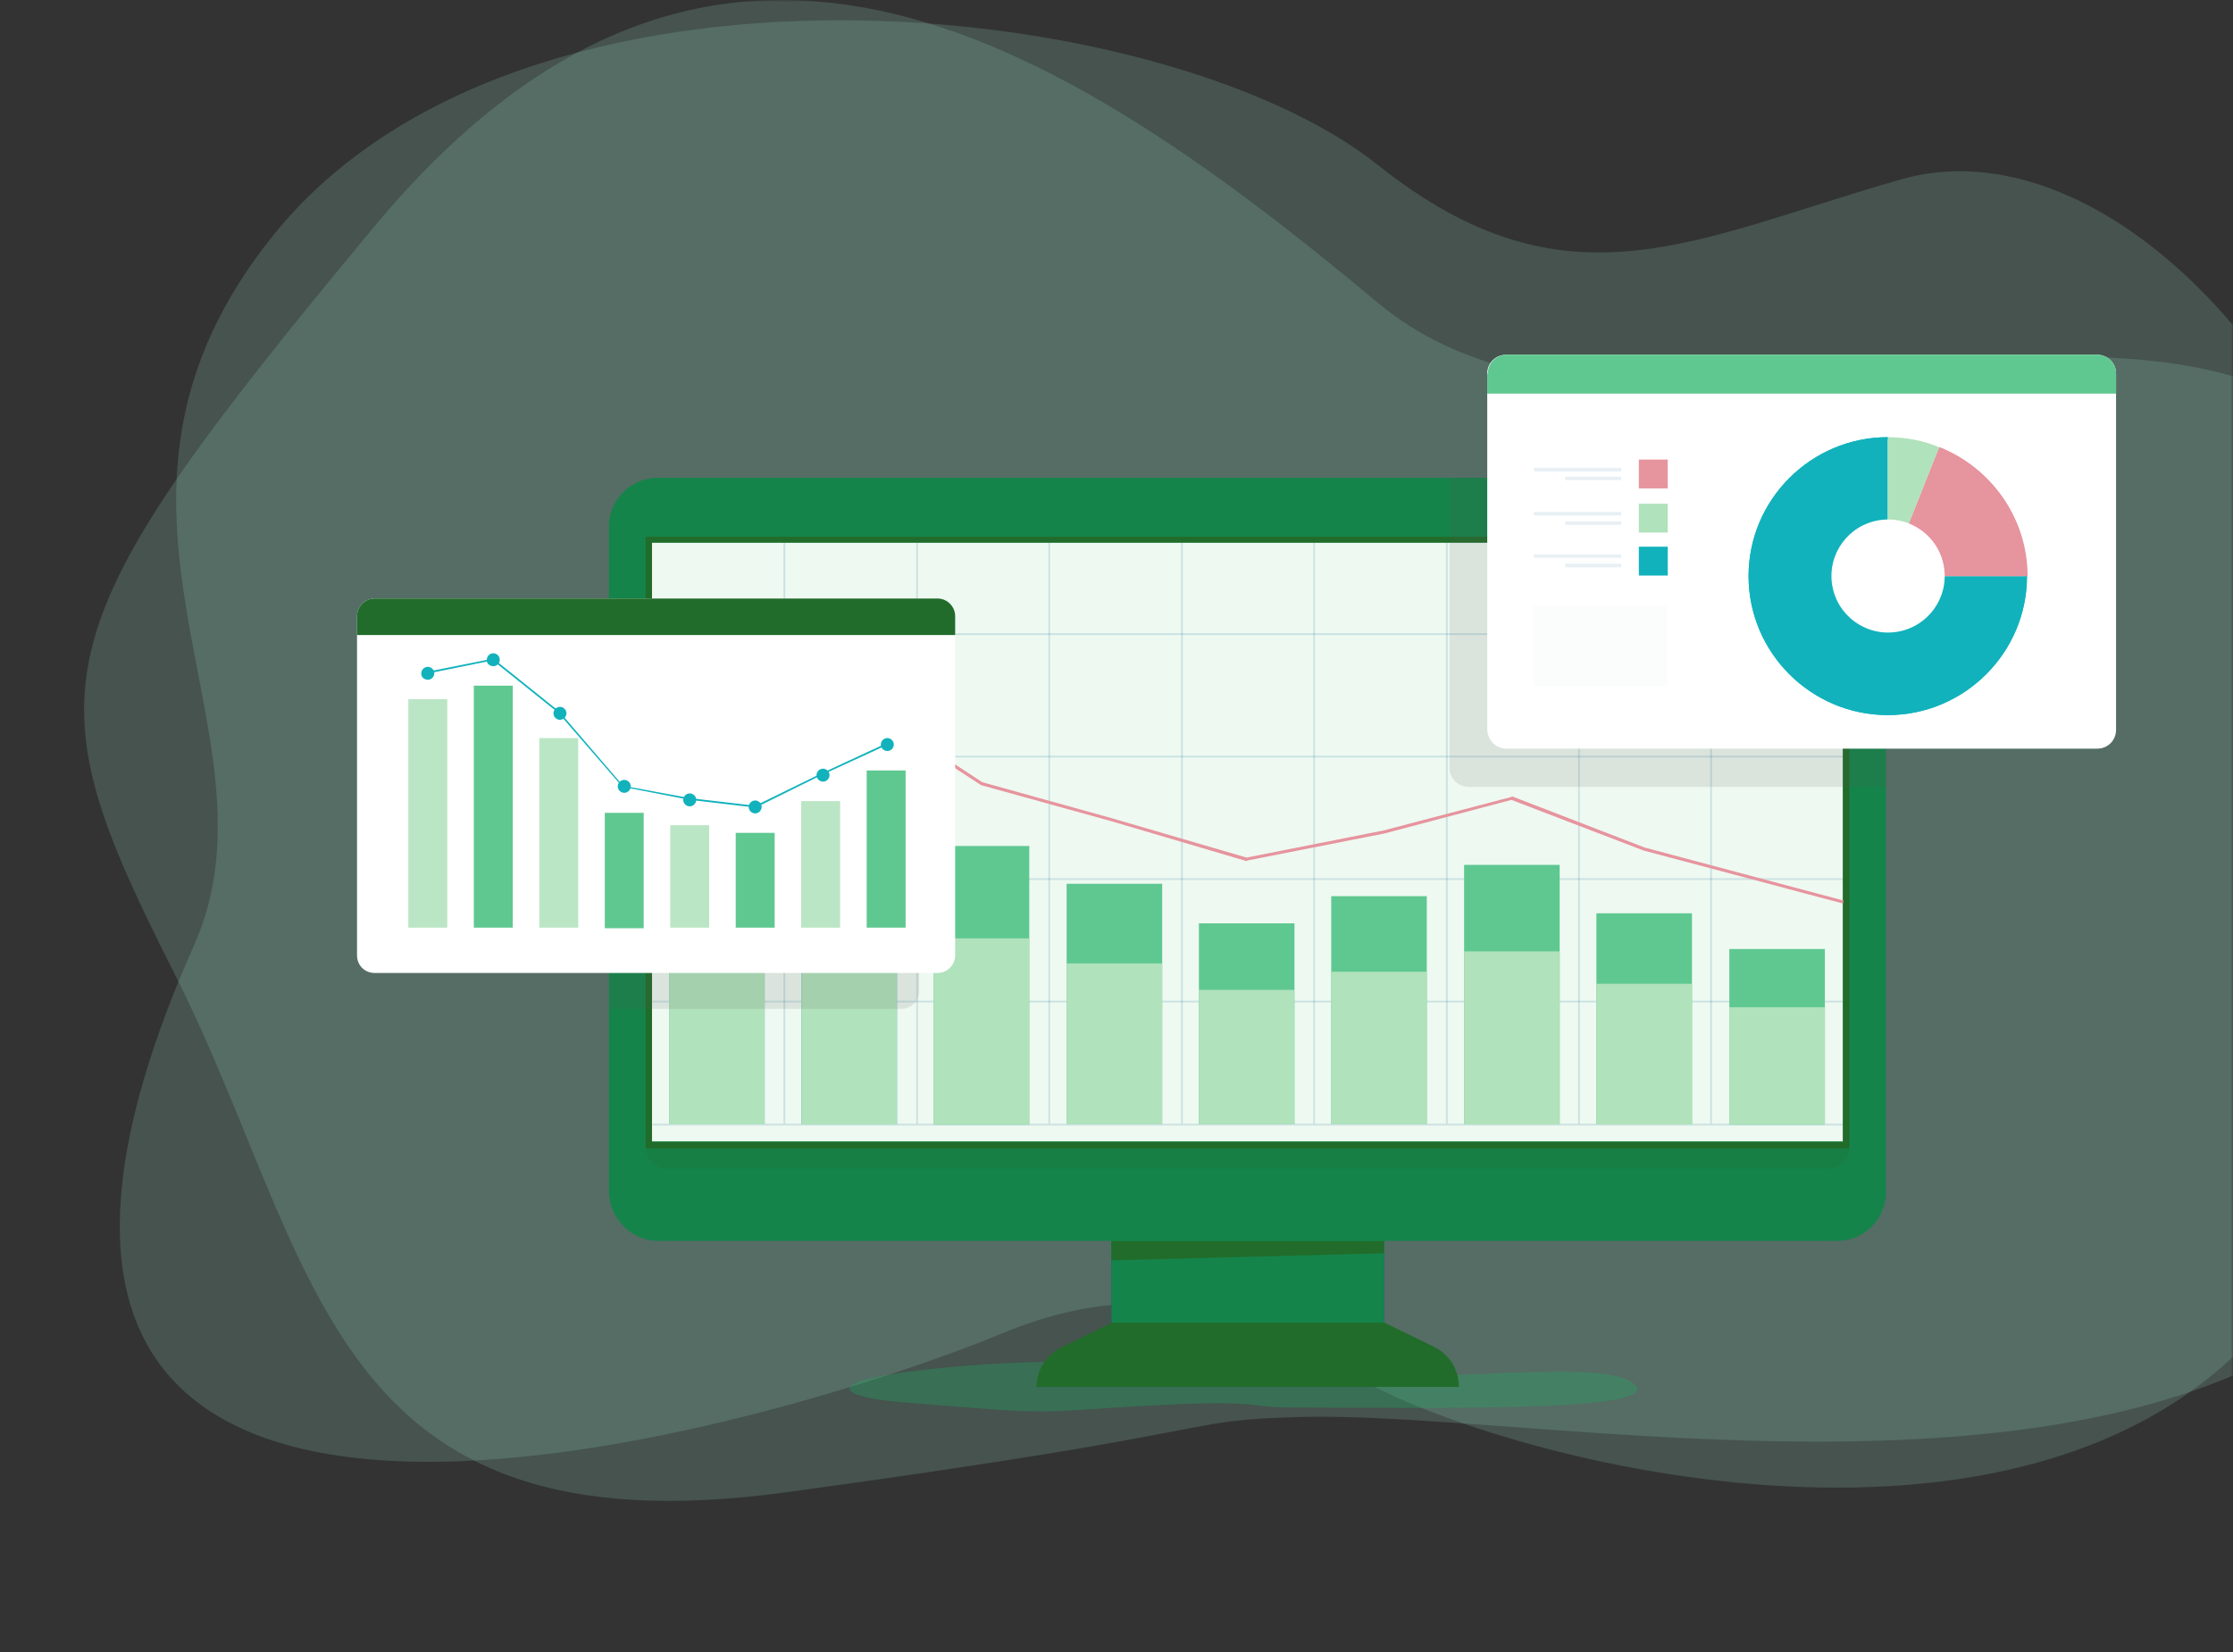 <svg width="531" height="393" viewBox="0 0 531 393" fill="none" xmlns="http://www.w3.org/2000/svg">
<rect x="0" y="0" width="531" height="393" fill="#333333" stroke="none"/>
<mask id="mask0_2366:32926" style="mask-type:alpha" maskUnits="userSpaceOnUse" x="0" y="0" width="531" height="393">
<rect width="531" height="393" fill="#C4C4C4"/>
</mask>
<g mask="url(#mask0_2366:32926)">
<path opacity="0.2" d="M332.198 332.41C381.713 354.538 511.183 380.168 552.563 292.916C616.948 157.625 521.002 23.035 452.129 42.643C402.614 56.788 372.596 74.995 327.709 39.282C277.071 -1.193 124.316 -17.72 64.982 55.948C12.801 120.792 68.629 174.152 46.185 224.71C-36.294 410.279 193.61 335.911 238.357 317.145C283.243 298.518 308.071 321.626 332.198 332.41Z" fill="#92D6C1"/>
<path opacity="0.2" d="M309.473 337.032C389.007 335.071 614.843 390.672 596.748 195.439C578.653 0.207 405.979 137.318 327.708 72.054C249.437 6.649 168.641 -42.229 88.687 54.267C8.592 150.763 6.769 162.947 41.416 231.433C75.922 299.778 76.904 369.944 186.876 354.958C296.849 339.973 278.613 337.872 309.473 337.032Z" fill="#92D6C1"/>
<path opacity="0.3" d="M307.09 334.791C338.371 334.791 395.882 336.051 388.728 329.329C381.574 322.746 344.122 329.189 313.403 326.948C282.683 324.707 254.91 322.186 223.489 325.407C192.068 328.629 200.625 332.41 214.371 333.53C239.76 335.491 244.249 336.331 258.977 335.211C301.9 332.27 294.887 334.791 307.09 334.791Z" fill="#1BB062"/>
<path d="M264.308 279.891H329.113V323.307H264.308V279.891Z" fill="#005D92"/>
<path d="M264.308 279.891H329.113V323.307H264.308V279.891Z" fill="#15844B"/>
<path d="M246.494 329.89H346.928C346.928 325.828 344.683 322.187 341.036 320.366L329.254 314.624H264.448L252.666 320.366C248.738 322.187 246.494 325.828 246.494 329.89Z" fill="#216C2A"/>
<path d="M329.113 295.156H264.308V299.778L329.113 298.097V295.156Z" fill="#216C2A"/>
<path d="M156.581 295.156H436.842C443.294 295.156 448.484 289.974 448.484 283.532V125.273C448.484 118.831 443.294 113.649 436.842 113.649H156.44C149.988 113.649 144.798 118.831 144.798 125.273V283.532C144.938 289.834 150.128 295.156 156.581 295.156Z" fill="#15844B"/>
<path d="M155.037 129.055H438.244V271.488H155.037V129.055Z" fill="#EEF9F1"/>
<path d="M155.039 129.055V271.628H438.246V129.055H155.039ZM153.637 127.654H155.039H438.246H439.789V129.195V271.628V273.168H438.246H155.039H153.496V271.628V129.055V127.654H153.637Z" fill="#216C2A"/>
<path opacity="0.2" d="M158.406 277.929H435.02C437.685 277.929 439.789 275.829 439.789 273.168H153.637C153.637 275.689 155.741 277.929 158.406 277.929Z" fill="#216C2A"/>
<path opacity="0.15" d="M155.178 267.286H438.244V267.706H155.178V267.286Z" fill="#005D92"/>
<path opacity="0.15" d="M155.178 238.015H438.244V238.435H155.178V238.015Z" fill="#005D92"/>
<path opacity="0.15" d="M155.178 208.885H438.244V209.305H155.178V208.885Z" fill="#005D92"/>
<path opacity="0.15" d="M155.178 179.753H438.244V180.173H155.178V179.753Z" fill="#005D92"/>
<path opacity="0.15" d="M155.178 150.622H438.244V151.042H155.178V150.622Z" fill="#005D92"/>
<path opacity="0.15" d="M375.257 129.054H375.678V267.286H375.257V129.054Z" fill="#005D92"/>
<path opacity="0.15" d="M343.841 129.054H344.262V267.286H343.841V129.054Z" fill="#005D92"/>
<path opacity="0.15" d="M312.278 129.054H312.699V267.286H312.278V129.054Z" fill="#005D92"/>
<path opacity="0.15" d="M280.857 129.054H281.277V267.286H280.857V129.054Z" fill="#005D92"/>
<path opacity="0.15" d="M249.296 129.054H249.717V267.286H249.296V129.054Z" fill="#005D92"/>
<path opacity="0.15" d="M217.874 129.054H218.295V267.286H217.874V129.054Z" fill="#005D92"/>
<path opacity="0.15" d="M186.315 129.054H186.736V267.286H186.315V129.054Z" fill="#005D92"/>
<path opacity="0.15" d="M406.681 129.054H407.102V267.286H406.681V129.054Z" fill="#005D92"/>
<path d="M433.95 267.468H411.227V225.732H433.95V267.468Z" fill="#5FC891"/>
<path d="M402.347 267.374H379.623V217.235H402.347V267.374Z" fill="#5FC891"/>
<path d="M370.884 267.341H348.16V205.719H370.884V267.341Z" fill="#5FC891"/>
<path d="M339.284 267.362H316.561V213.162H339.284V267.362Z" fill="#5FC891"/>
<path d="M307.822 267.381H285.098V219.624H307.822V267.381Z" fill="#5FC891"/>
<path d="M276.362 267.354H253.639V210.213H276.362V267.354Z" fill="#5FC891"/>
<path d="M244.757 267.468H222.033V201.223H244.757V267.468Z" fill="#5FC891"/>
<path d="M213.298 267.413H190.574V181.841H213.298V267.413Z" fill="#3D95D1"/>
<path d="M181.835 267.371H159.111V167.094H181.835V267.371Z" fill="#3D95D1"/>
<path d="M433.95 267.451H411.227V239.581H433.95V267.451Z" fill="#B0E2BB"/>
<path d="M402.347 267.466H379.623V233.994H402.347V267.466Z" fill="#B0E2BB"/>
<path d="M370.888 267.468H348.164V226.293H370.888V267.468Z" fill="#B0E2BB"/>
<path d="M339.284 267.403H316.561V231.129H339.284V267.403Z" fill="#B0E2BB"/>
<path d="M307.823 267.381H285.1V235.449H307.823V267.381Z" fill="#B0E2BB"/>
<path d="M276.363 267.392H253.639V229.158H276.363V267.392Z" fill="#B0E2BB"/>
<path d="M244.757 267.45H222.033V223.194H244.757V267.45Z" fill="#B0E2BB"/>
<path d="M213.298 267.471H190.574V210.329H213.298V267.471Z" fill="#B0E2BB"/>
<path d="M181.835 267.414H159.111V200.329H181.835V267.414Z" fill="#B0E2BB"/>
<path d="M438.244 214.906L438.385 214.206L391.113 201.601L359.553 189.417L359.412 189.557L328.973 197.54L296.431 203.982L264.309 194.599L233.589 186.055L202.169 165.468L169.766 152.303L169.486 153.003L201.748 166.168L233.309 186.756L264.168 195.299L296.431 204.822L296.571 204.682L329.254 198.24L359.412 190.257L390.833 202.301L438.244 214.906Z" fill="#E6949E"/>
<path d="M165.838 150.903L173.693 150.062L170.888 153.283L170.748 157.345L165.838 150.903Z" fill="#FAA634"/>
<path opacity="0.13" d="M344.684 182.694V113.649H435.019C442.453 113.649 448.625 119.671 448.625 127.234V187.176H349.313C346.648 187.176 344.684 185.075 344.684 182.694Z" fill="#5A5A5A"/>
<path d="M358.29 178.074H498.701C501.226 178.074 503.189 176.113 503.189 173.592V88.861C503.189 86.34 501.226 84.379 498.701 84.379H358.149C355.625 84.379 353.661 86.34 353.661 88.861V173.592C353.801 176.113 355.765 178.074 358.29 178.074Z" fill="white"/>
<path d="M353.801 88.861C353.801 86.34 355.765 84.379 358.29 84.379H498.701C501.226 84.379 503.189 86.34 503.189 88.861V93.622H353.661V88.861H353.801Z" fill="#5FC891"/>
<path d="M448.908 103.987V137.039H482.012C482.012 155.246 467.143 170.092 448.908 170.092C430.673 170.092 415.804 155.246 415.804 137.039C415.804 118.833 430.673 103.987 448.908 103.987Z" fill="#11B2BC"/>
<path d="M482.012 137.04H448.908L461.111 106.368C473.455 111.27 482.012 123.175 482.012 137.04Z" fill="#E6949E"/>
<path d="M461.109 106.368L448.906 137.039V103.987C453.254 103.987 457.462 104.827 461.109 106.368Z" fill="#B0E2BB"/>
<path d="M460.973 106.928C457.045 105.387 453.118 104.687 448.91 104.687V104.127C453.258 104.127 457.326 104.967 461.113 106.508L460.973 106.928Z" fill="#B0E2BB"/>
<path d="M448.906 103.987V104.547C430.951 104.547 416.363 119.113 416.363 137.039C416.363 154.966 430.951 169.531 448.906 169.531C466.861 169.531 481.449 154.966 481.449 137.039H482.01C482.01 155.246 467.141 170.091 448.906 170.091C430.671 170.091 415.802 155.246 415.802 137.039C415.802 118.832 430.671 103.987 448.906 103.987Z" fill="#11B2BC"/>
<path d="M481.451 137.04C481.451 123.595 473.456 111.831 460.971 106.929L461.252 106.369C473.456 111.27 482.152 123.175 482.152 137.04H481.451Z" fill="#E6949E"/>
<path d="M389.711 109.309H396.584V116.171H389.711V109.309Z" fill="#E6949E"/>
<g opacity="0.3">
<path opacity="0.3" d="M364.744 111.269H385.504V112.11H364.744V111.269Z" fill="#005D92"/>
<path opacity="0.3" d="M372.178 113.37H385.504V114.21H372.178V113.37Z" fill="#005D92"/>
</g>
<path d="M389.711 119.812H396.584V126.675H389.711V119.812Z" fill="#B0E2BB"/>
<g opacity="0.3">
<path opacity="0.3" d="M364.744 121.773H385.504V122.613H364.744V121.773Z" fill="#005D92"/>
<path opacity="0.3" d="M372.178 124.013H385.504V124.854H372.178V124.013Z" fill="#005D92"/>
</g>
<path d="M389.711 130.036H396.584V136.898H389.711V130.036Z" fill="#11B2BC"/>
<g opacity="0.3">
<path opacity="0.3" d="M364.744 131.857H385.504V132.697H364.744V131.857Z" fill="#005D92"/>
<path opacity="0.3" d="M372.178 134.097H385.504V134.938H372.178V134.097Z" fill="#005D92"/>
</g>
<path opacity="0.2" d="M364.744 144.042H396.586V163.229H364.744V144.042Z" fill="#EEF9F1"/>
<path d="M435.683 139.142C434.503 131.811 439.499 124.913 446.842 123.736C454.184 122.558 461.093 127.546 462.272 134.877C463.452 142.209 458.456 149.106 451.113 150.284C443.771 151.462 436.862 146.473 435.683 139.142Z" fill="white"/>
<path opacity="0.13" d="M214.37 150.902C216.755 150.902 218.578 152.863 218.578 155.104V235.773C218.578 238.154 216.614 239.975 214.37 239.975H144.936V150.762H214.37V150.902Z" fill="#5A5A5A"/>
<path d="M89.108 231.432H222.927C225.311 231.432 227.135 229.472 227.135 227.231V146.561C227.135 144.18 225.171 142.359 222.927 142.359H89.108C86.724 142.359 84.9 144.32 84.9 146.561V227.231C84.9 229.612 86.724 231.432 89.108 231.432Z" fill="white"/>
<path d="M84.9 146.561C84.9 144.18 86.864 142.359 89.108 142.359H222.927C225.311 142.359 227.135 144.32 227.135 146.561V151.042H84.9V146.561Z" fill="#216C2A"/>
<path d="M206.094 183.255H215.352V220.649H206.094V183.255Z" fill="#5FC891"/>
<path d="M190.523 190.538H199.781V220.649H190.523V190.538Z" fill="#BBE6C5"/>
<path d="M174.953 198.1H184.211V220.648H174.953V198.1Z" fill="#5FC891"/>
<path d="M159.385 196.28H168.643V220.649H159.385V196.28Z" fill="#BBE6C5"/>
<path d="M143.814 193.339H153.072V220.789H143.814V193.339Z" fill="#5FC891"/>
<path d="M128.244 175.552H137.502V220.648H128.244V175.552Z" fill="#BBE6C5"/>
<path d="M112.674 163.087H121.932V220.649H112.674V163.087Z" fill="#5FC891"/>
<path d="M97.102 166.308H106.359V220.649H97.102V166.308Z" fill="#BBE6C5"/>
<path d="M179.585 192.078H179.725L195.015 184.515L210.865 177.232L210.725 176.812L194.734 184.235L179.585 191.657L164.015 189.837L148.164 186.896L133.015 169.249L117.305 156.644L101.173 159.866L101.314 160.286L117.164 157.065L132.734 169.529L148.024 187.176H148.164L164.015 190.257L179.585 192.078Z" fill="#11B2BC"/>
<path d="M211.004 178.633C211.845 178.633 212.547 177.933 212.547 177.092C212.547 176.252 211.845 175.552 211.004 175.552C210.162 175.552 209.461 176.252 209.461 177.092C209.461 177.933 210.162 178.633 211.004 178.633Z" fill="#11B2BC"/>
<path d="M195.715 185.916C196.556 185.916 197.258 185.215 197.258 184.375C197.258 183.535 196.556 182.834 195.715 182.834C194.873 182.834 194.172 183.535 194.172 184.375C194.172 185.215 194.873 185.916 195.715 185.916Z" fill="#11B2BC"/>
<path d="M179.58 193.478C180.422 193.478 181.123 192.777 181.123 191.937C181.123 191.097 180.422 190.396 179.58 190.396C178.738 190.396 178.037 191.097 178.037 191.937C178.037 192.777 178.738 193.478 179.58 193.478Z" fill="#11B2BC"/>
<path d="M164.014 191.798C164.855 191.798 165.557 191.097 165.557 190.257C165.557 189.417 164.855 188.717 164.014 188.717C163.172 188.717 162.471 189.417 162.471 190.257C162.471 191.097 163.172 191.798 164.014 191.798Z" fill="#11B2BC"/>
<path d="M148.443 188.577C149.285 188.577 149.986 187.877 149.986 187.037C149.986 186.196 149.285 185.496 148.443 185.496C147.602 185.496 146.9 186.196 146.9 187.037C146.9 187.877 147.602 188.577 148.443 188.577Z" fill="#11B2BC"/>
<path d="M133.154 171.209C133.996 171.209 134.697 170.509 134.697 169.669C134.697 168.829 133.996 168.128 133.154 168.128C132.313 168.128 131.611 168.829 131.611 169.669C131.611 170.509 132.313 171.209 133.154 171.209Z" fill="#11B2BC"/>
<path d="M117.303 158.465C118.144 158.465 118.846 157.765 118.846 156.925C118.846 156.084 118.144 155.384 117.303 155.384C116.461 155.384 115.76 156.084 115.76 156.925C115.619 157.765 116.461 158.465 117.303 158.465Z" fill="#11B2BC"/>
<path d="M101.732 161.686C102.574 161.686 103.275 160.986 103.275 160.146C103.275 159.305 102.574 158.605 101.732 158.605C100.891 158.605 100.189 159.305 100.189 160.146C100.049 160.986 100.891 161.686 101.732 161.686Z" fill="#11B2BC"/>
</g>
</svg>

